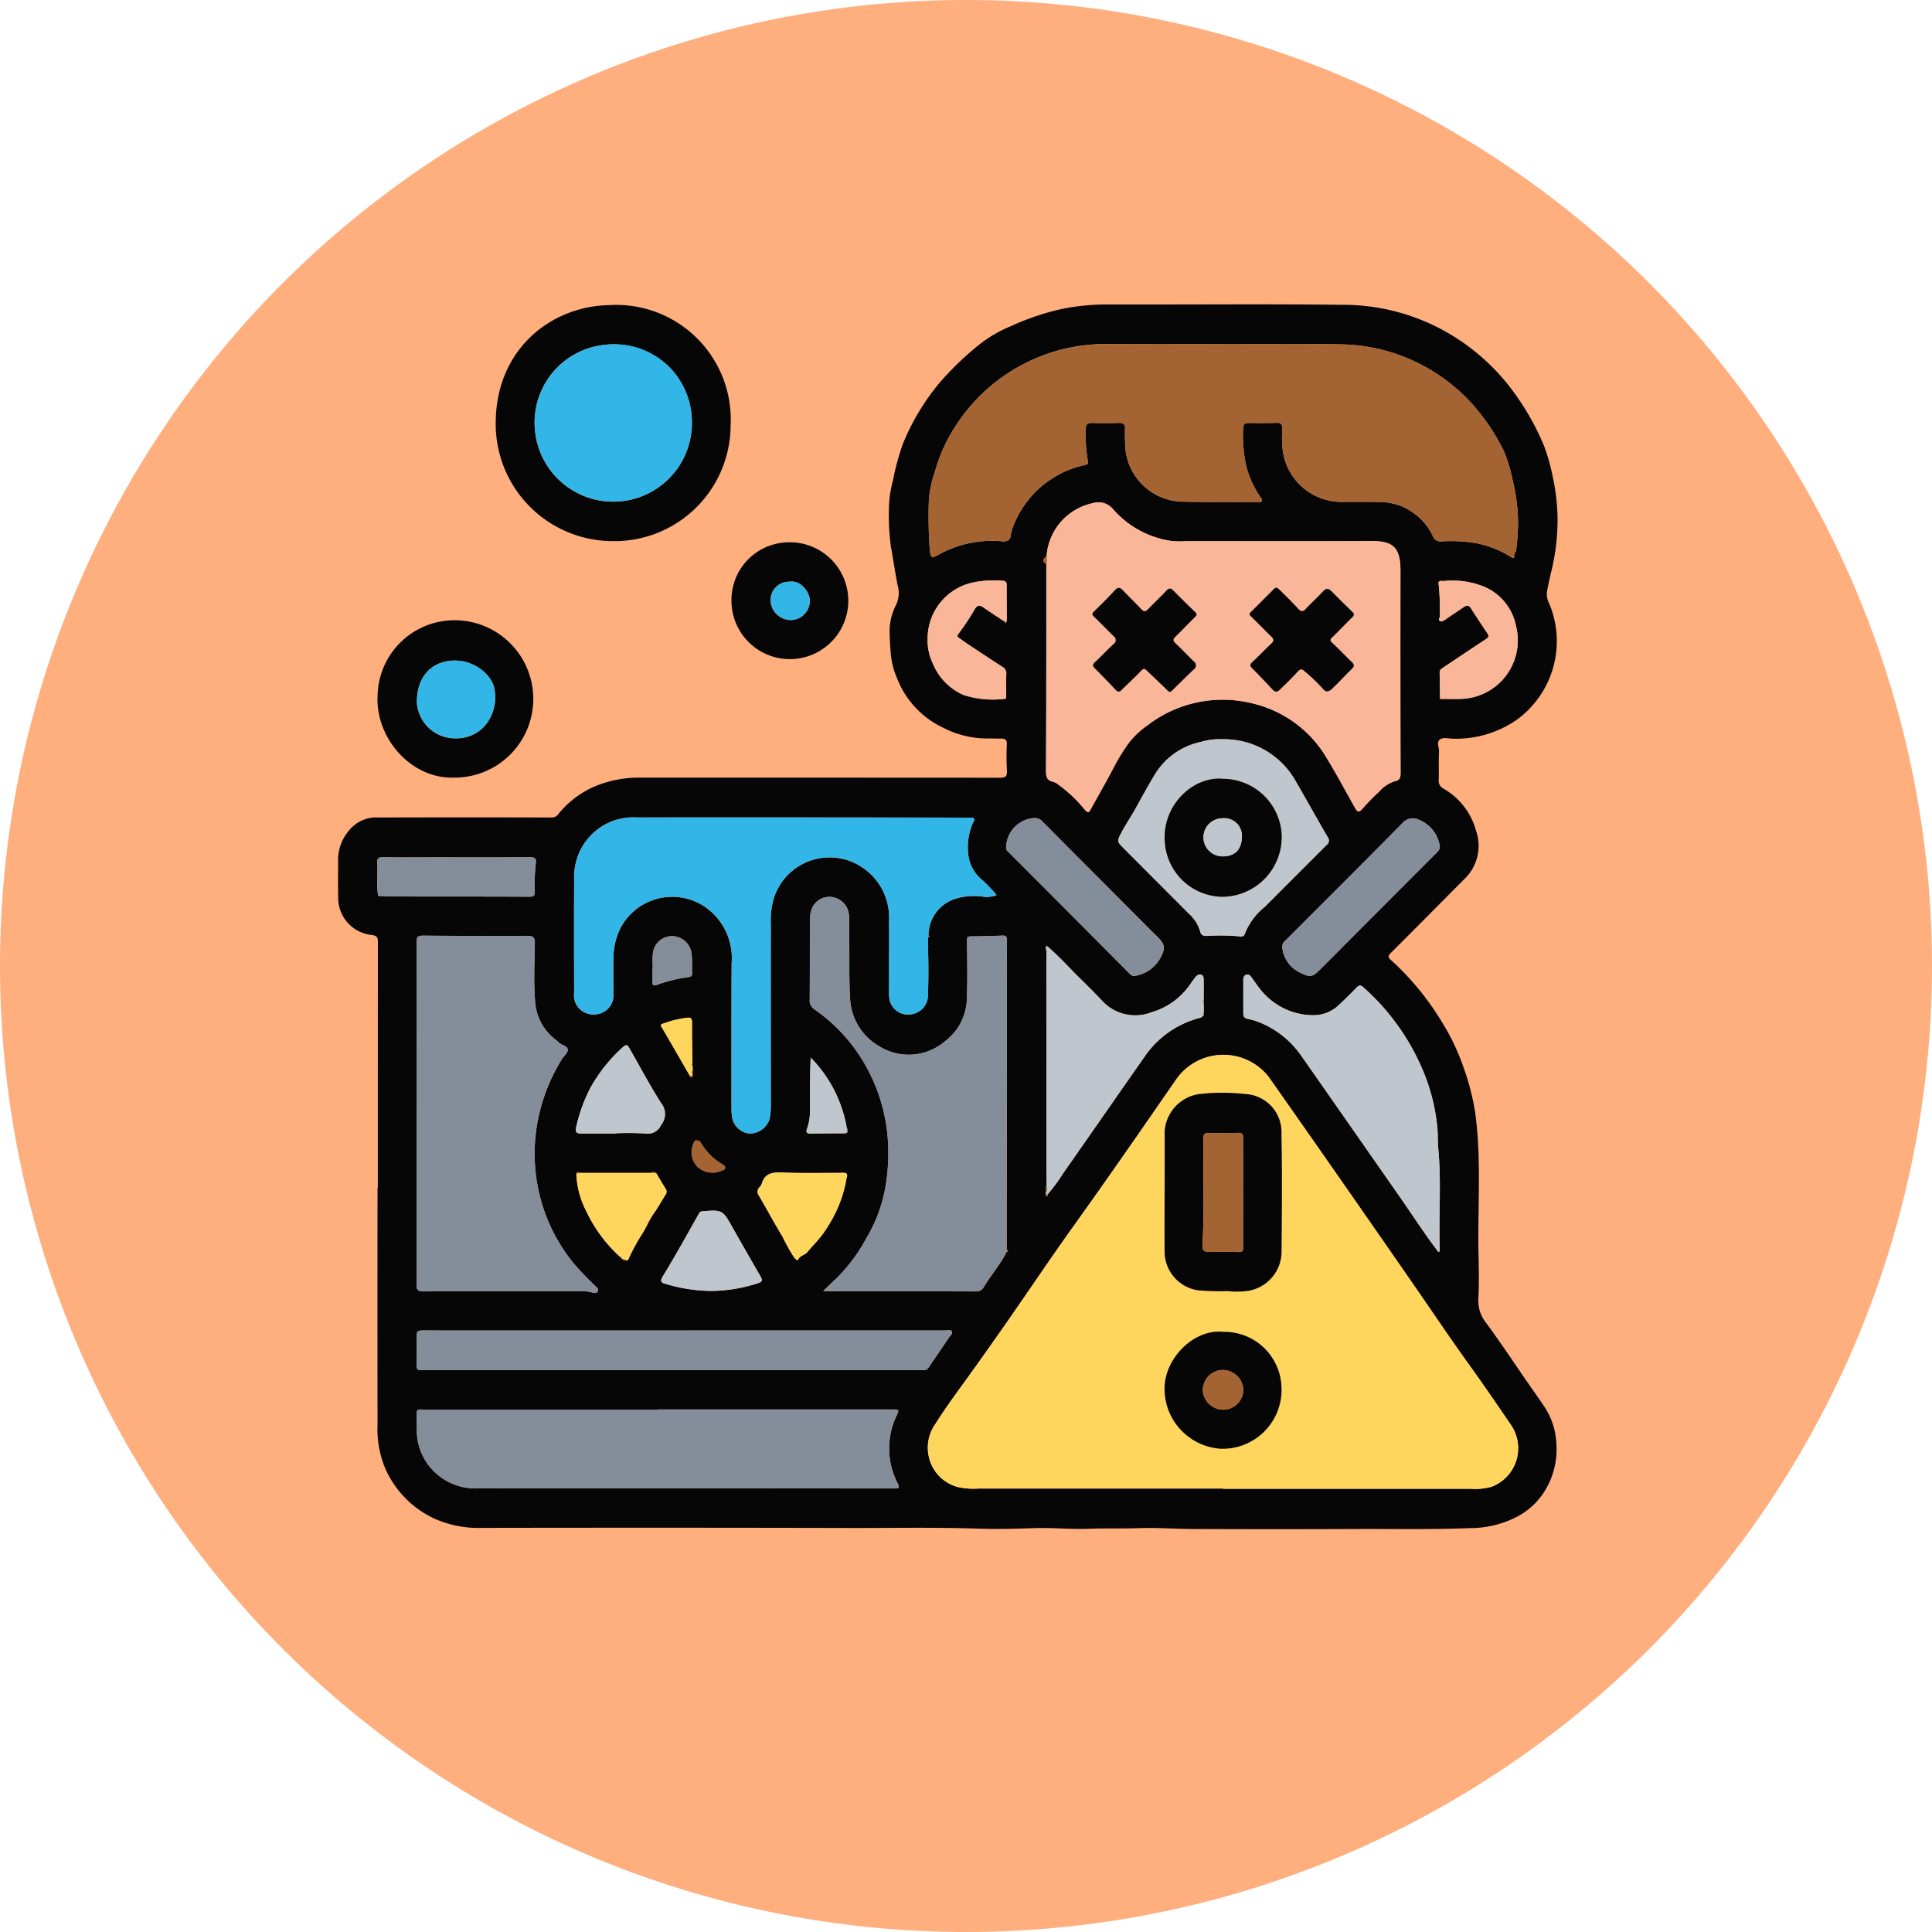 <svg xmlns="http://www.w3.org/2000/svg" xmlns:xlink="http://www.w3.org/1999/xlink" width="169" height="169" viewBox="0 0 169 169">
  <defs>
    <clipPath id="clip-path">
      <rect id="Rectángulo_377613" data-name="Rectángulo 377613" width="106.679" height="107.131" fill="none"/>
    </clipPath>
  </defs>
  <g id="Grupo_1073345" data-name="Grupo 1073345" transform="translate(-385.5 -2057.999)">
    <g id="Grupo_159182" data-name="Grupo 159182" transform="translate(385.5 2057.999)">
      <path id="Unión_12" data-name="Unión 12" d="M84.5,0A84.5,84.5,0,1,1,0,84.5,84.5,84.5,0,0,1,84.5,0Z" transform="translate(0 0)" fill="#ffae7e"/>
    </g>
    <g id="Grupo_1073349" data-name="Grupo 1073349" transform="translate(403.07 2074.591)">
      <g id="Grupo_1073348" data-name="Grupo 1073348" transform="translate(12 10.03)" clip-path="url(#clip-path)">
        <path id="Trazado_821145" data-name="Trazado 821145" d="M3.48,77.286q0-10.735.005-21.469c0-.394-.038-.589-.532-.652A3.268,3.268,0,0,1,.011,51.847c-.024-1.1,0-2.194-.008-3.291a3.976,3.976,0,0,1,1.015-2.6,3.047,3.047,0,0,1,2.552-1.068q7.526-.024,15.051,0a.7.7,0,0,0,.626-.268,8.3,8.3,0,0,1,4.3-2.832,9.956,9.956,0,0,1,2.894-.388q15.729,0,31.457.01c.511,0,.645-.136.611-.639a22.4,22.4,0,0,1-.008-2.3c.013-.377-.133-.491-.477-.486-.485.008-.972-.02-1.457-.01a8.368,8.368,0,0,1-3.582-.916,7.955,7.955,0,0,1-4.119-4.434,6.6,6.6,0,0,1-.51-2.006c-.057-.621-.089-1.25-.11-1.874a5.091,5.091,0,0,1,.6-2.52A2.472,2.472,0,0,0,48.93,24.5c-.206-1.093-.367-2.2-.566-3.287a19.835,19.835,0,0,1-.178-3.352,10.078,10.078,0,0,1,.352-2.444,22.01,22.01,0,0,1,.862-3.191,20.24,20.24,0,0,1,3.209-5.355A26.238,26.238,0,0,1,55.992,3.6,11.308,11.308,0,0,1,58.83,1.92,22.3,22.3,0,0,1,63.326.4,20.02,20.02,0,0,1,67.2.011C74.059.03,80.918-.041,87.774.041a18.315,18.315,0,0,1,11.818,4.2,18.542,18.542,0,0,1,2.563,2.55,22.639,22.639,0,0,1,3.324,5.552,16.275,16.275,0,0,1,.772,2.727,18.128,18.128,0,0,1,.427,3.864,19.083,19.083,0,0,1-.558,4.463c-.133.577-.262,1.155-.372,1.737a1.834,1.834,0,0,0,.2,1.04,8.5,8.5,0,0,1-2.835,10.161,9.317,9.317,0,0,1-5.618,1.66c-.379-.005-.832-.154-1.119.078-.311.252-.044.708-.066,1.073-.047.816,0,1.637-.031,2.454a.755.755,0,0,0,.409.756,6.075,6.075,0,0,1,2.849,3.66,4.02,4.02,0,0,1-.883,4.128c-2.186,2.191-4.358,4.4-6.551,6.579-.265.264-.282.387.01.642a24.177,24.177,0,0,1,4.416,5.362,19.307,19.307,0,0,1,1.96,4.132,20.742,20.742,0,0,1,1,3.975c.548,4.15.176,8.32.277,12.48.03,1.235.047,2.475-.02,3.708a3.087,3.087,0,0,0,.688,2.084c1.121,1.528,2.182,3.1,3.25,4.664.638.936,1.308,1.849,1.932,2.8a6.262,6.262,0,0,1,.942,2.906,6.945,6.945,0,0,1-.681,3.745,6.339,6.339,0,0,1-2.61,2.761,8.915,8.915,0,0,1-4.252,1.065c-3.291.133-6.581.066-9.871.079q-7.119.029-14.239,0c-1.621,0-3.244-.131-4.861-.075-1.465.051-2.928,0-4.393.055-1.6.059-3.2-.112-4.8-.056s-3.207.1-4.8.044c-3.79-.126-7.578-.05-11.366-.059q-16.041-.036-32.082-.007a9.464,9.464,0,0,1-4.182-.813,8.678,8.678,0,0,1-4.366-4.565,8.923,8.923,0,0,1-.6-3.619q-.011-10.369,0-20.738ZM61.91,56.2c-.012-.01-.022-.027-.035-.029s-.028.011-.041.017l.078.007c.005.07.01.14.015.21a.183.183,0,0,0,.053.2c-.008.225-.022.451-.022.676q0,8.651.008,17.3c0,.833.008,1.667.012,2.5a.429.429,0,0,0-.009.475c0,.043-.022.061-.064.056l-.04,0,.041-.006c.009.073.018.146.027.219-.028.079-.066.186.05.2s.1-.1.092-.184a13.62,13.62,0,0,0,1.267-1.705c2.4-3.431,4.786-6.871,7.188-10.3a8.394,8.394,0,0,1,4.818-3.409.539.539,0,0,0,.383-.291c0-.068,0-.136-.007-.2q0-.421-.008-.841c0-.067,0-.135,0-.2,0-.591.008-1.181,0-1.772,0-.188,0-.412-.222-.479s-.395.074-.526.249-.272.36-.4.547a6.2,6.2,0,0,1-3.413,2.49,3.929,3.929,0,0,1-4.375-1.061c-.583-.618-1.184-1.219-1.792-1.812-.98-.954-1.882-1.987-2.927-2.873-.02-.031-.041-.089-.061-.089-.051,0-.071.039-.041.09a.083.083,0,0,1-.056.016M31.018,67.052c0-.141,0-.282-.005-.423,0-.065-.009-.13-.013-.2-.015-1.2-.047-2.4-.033-3.6,0-.357-.1-.46-.433-.428a9.657,9.657,0,0,0-2.12.523c-.271.092-.163.2-.065.37.824,1.407,1.635,2.821,2.45,4.233.04.058.085.115.163.071s.079-.138.056-.223c0-.041-.009-.082-.013-.123,0-.067.009-.135.013-.2M44.5,72.031a11.608,11.608,0,0,0-3.156-6.145c-.069,1.523-.074,3.014-.067,4.5a4.564,4.564,0,0,1-.236,1.664c-.144.377-.051.494.337.486.935-.02,1.87-.019,2.8-.026l.044.02.044-.018.215-.025c.2-.147.09-.3.014-.459m-.271,3.945a.142.142,0,0,0-.211,0c-1.753,0-3.507.037-5.257-.033-.836-.033-1.44.109-1.694.986a.825.825,0,0,1-.2.3.553.553,0,0,0-.041.75c.694,1.186,1.34,2.4,2.055,3.573a15.811,15.811,0,0,0,1.022,1.826c.107.133.3.3.332.207.156-.393.588-.4.817-.68.456-.549.969-1.055,1.387-1.631a14.14,14.14,0,0,0,1.058-1.77,11.218,11.218,0,0,0,.973-3.011c.032-.158.214-.533-.245-.523M25.16,83.617c.185.061.232-.066.292-.2a17.268,17.268,0,0,1,1.185-2.16c.353-.556.579-1.177.971-1.714.38-.52.677-1.1,1.03-1.641a.457.457,0,0,0,0-.567c-.278-.436-.535-.885-.8-1.328a.372.372,0,0,0-.487-.028l-6.145,0c-.136-.082-.264-.117-.36.056a7.654,7.654,0,0,0,.852,3.256A12.627,12.627,0,0,0,24.649,83.3l.156.148a.127.127,0,0,0,.059.056c.062.133.176.131.3.116m71.323-49.1c.554,0,1.109.015,1.662,0a5.118,5.118,0,0,0,4.885-6.41,4.7,4.7,0,0,0-3.13-3.537,7.223,7.223,0,0,0-3.1-.37l-.142,0c-.192,0-.447-.015-.388.265a20.649,20.649,0,0,1,.1,2.843c.01.134-.172.308.024.4.17.076.325-.036.473-.138.527-.365,1.063-.717,1.591-1.079.256-.176.454-.189.644.111.463.732.943,1.455,1.428,2.174.166.247.113.37-.134.53-1.247.812-2.479,1.65-3.72,2.472-.164.109-.321.2-.317.431.013.761.023,1.523.035,2.285.012.059.043.066.09.034M58.3,27.744l.091.153.11-.195c0-1.06-.013-2.119-.011-3.178,0-.255-.133-.33-.353-.344a8.9,8.9,0,0,0-2.379.109,5.021,5.021,0,0,0-4.182,4.973,4.671,4.671,0,0,0,.465,2.171,5.1,5.1,0,0,0,2.7,2.746,8.379,8.379,0,0,0,3.5.338c.255,0,.207-.176.208-.323,0-.609-.019-1.219.009-1.826a.673.673,0,0,0-.363-.672c-.861-.548-1.711-1.115-2.562-1.679-.386-.256-.773-.512-1.142-.79-.109-.083-.326-.168-.124-.405A19.736,19.736,0,0,0,55.7,26.656c.233-.359.422-.375.745-.149.61.426,1.238.827,1.859,1.238m-54.8,24c.484.019.969.053,1.453.054,3.937.006,7.874,0,11.811.018.376,0,.441-.134.435-.447a16.346,16.346,0,0,1,.093-2.449c.056-.425-.047-.559-.5-.556-2.775.02-5.55.01-8.325.01-1.526,0-3.052.014-4.578-.007-.384-.005-.479.13-.457.482.026.416-.013.836.013,1.252a6.352,6.352,0,0,0,.062,1.647l-.012.026,0-.028M58.486,82.858c.074.007.131-.015.115-.1,0-.018-.072-.024-.111-.036,0-.452,0-.9,0-1.356q.01-11.7.02-23.4,0-1.149.005-2.3c0-.245-.019-.456-.353-.445-.933.03-1.867.063-2.8.065-.317,0-.345.112-.342.4.017,1.654.057,3.31-.009,4.961a4.8,4.8,0,0,1-1.934,3.831,4.877,4.877,0,0,1-5.736.422,5.1,5.1,0,0,1-2.55-4.181c-.086-1.444-.054-2.889-.065-4.334-.008-.975,0-1.951-.029-2.925a1.73,1.73,0,0,0-1.4-1.6,1.671,1.671,0,0,0-1.815.92,2.929,2.929,0,0,0-.2,1.278c-.005,2.263,0,4.527-.019,6.79a.894.894,0,0,0,.418.828,14.8,14.8,0,0,1,4.61,5.167,15.327,15.327,0,0,1,1.775,5.829,17.166,17.166,0,0,1-.2,4.652,13.092,13.092,0,0,1-1.678,4.415,14.4,14.4,0,0,1-2.651,3.525c-.348.314-.679.648-1.089,1.042.251.013.385.025.519.025,4.272,0,8.545,0,12.817.016a.752.752,0,0,0,.693-.366c.637-1.063,1.464-2,2.02-3.118M51.6,55.766v0l.015-.419c.039-.011.1-.013.112-.034.017-.051-.015-.089-.079-.078a3.357,3.357,0,0,1,2.375-3.244,5.478,5.478,0,0,1,2.52-.158,2.588,2.588,0,0,0,1.063-.15,11.825,11.825,0,0,0-1.2-1.277,3.377,3.377,0,0,1-1.283-2.285,5.36,5.36,0,0,1,.4-2.741c.058-.142.281-.335-.025-.474l-.017-.024-.022.018q-5.963-.009-11.925-.016-8.7-.005-17.393,0a5.17,5.17,0,0,0-5.368,4.077,4.822,4.822,0,0,0-.122,1.035q-.014,5.119,0,10.237a1.666,1.666,0,0,0,1.7,1.879,1.688,1.688,0,0,0,1.734-1.9c.008-.958-.021-1.916.008-2.873a5.927,5.927,0,0,1,.548-2.656,5.113,5.113,0,0,1,7.434-1.994,5.438,5.438,0,0,1,2.354,4.93c-.021,4.23-.013,8.461-.015,12.692a5.885,5.885,0,0,0,.043.728,1.72,1.72,0,0,0,1.5,1.493A1.834,1.834,0,0,0,37.737,71.3a5.143,5.143,0,0,0,.115-1.124c0-5.328-.01-10.656,0-15.984a6.737,6.737,0,0,1,.287-2.3,5.117,5.117,0,0,1,7.678-2.666A5.278,5.278,0,0,1,48.2,53.885c.008,2.019,0,4.039-.005,6.059a3.6,3.6,0,0,0,.084,1.037,1.658,1.658,0,0,0,1.89,1.112A1.677,1.677,0,0,0,51.6,60.378l.017-.006-.018,0c.051-1.37.053-2.741,0-4.111a.1.1,0,0,0,0-.148v-.345M61.96,22.72q0,2.351,0,4.7c-.005,4.441,0,8.881-.029,13.322,0,.538.056.913.652,1.025a1.344,1.344,0,0,1,.408.223,12.312,12.312,0,0,1,2.363,2.244c.285.3.358.165.484-.061.665-1.195,1.344-2.382,1.98-3.592a17.554,17.554,0,0,1,1.336-2.19,7.339,7.339,0,0,1,1.674-1.581,10.766,10.766,0,0,1,9.211-1.895,10.245,10.245,0,0,1,6.431,4.741c.873,1.434,1.668,2.917,2.491,4.382.191.341.332.46.65.084a18.989,18.989,0,0,1,1.455-1.492,3.041,3.041,0,0,1,1.359-.908c.418-.093.522-.277.521-.7q-.024-8.855-.008-17.711c0-2.087-.678-2.615-2.575-2.607-5.382.023-10.765.008-16.147.007a7.628,7.628,0,0,1-1.352-.019,8.329,8.329,0,0,1-5.053-2.76,1.661,1.661,0,0,0-1.79-.54,5.1,5.1,0,0,0-4.039,4.659c-.345.213-.417.433-.017.665M77.4,103.589v.02H99.061a5.359,5.359,0,0,0,1.838-.177,3.6,3.6,0,0,0,1.79-5.27c-1.273-1.884-2.56-3.757-3.888-5.6-1.6-2.231-3.133-4.516-4.7-6.775q-2.467-3.562-4.942-7.119Q85.3,73.129,81.425,67.6a5.031,5.031,0,0,0-8.1.186c-2.946,4.264-5.893,8.527-8.912,12.739-2.081,2.9-4.067,5.879-6.116,8.808q-1.907,2.726-3.856,5.422c-.74,1.019-1.481,2.055-2.155,3.129a3.6,3.6,0,0,0-.563,3.09,3.5,3.5,0,0,0,2.529,2.485,6.376,6.376,0,0,0,1.8.123q10.675.005,21.35,0m.012-100.1c-3.315,0-6.63.011-9.945-.007a15.586,15.586,0,0,0-13.423,7.129,13.851,13.851,0,0,0-1.8,3.928,10.04,10.04,0,0,0-.562,2.583,40.009,40.009,0,0,0,.089,4.472c.063.533.163.637.627.385a9.6,9.6,0,0,1,5.761-1.236c.4.015.63-.113.678-.521a4.648,4.648,0,0,1,.466-1.364,8.559,8.559,0,0,1,3.433-3.785,8.471,8.471,0,0,1,2.515-.992c.191-.046.414-.066.333-.39a12.973,12.973,0,0,1-.17-2.8c-.013-.406.156-.512.516-.507.8.01,1.6.017,2.395-.005.382-.01.53.118.513.51-.021.486,0,.975.018,1.461a5.112,5.112,0,0,0,4.936,4.917c2.221.05,4.443.023,6.664.028.116,0,.266.048.338-.068.092-.15-.057-.255-.13-.364A9.546,9.546,0,0,1,79.5,14.385a12.177,12.177,0,0,1-.329-3.5c-.009-.411.158-.51.514-.507.8.007,1.6.016,2.395-.012.423-.014.539.156.529.555a8.648,8.648,0,0,0,.045,1.979,5.185,5.185,0,0,0,5.316,4.378c.972.007,1.945-.016,2.916.015a5.32,5.32,0,0,1,2.186.385,5.263,5.263,0,0,1,2.7,2.6.7.7,0,0,0,.77.456,13.717,13.717,0,0,1,2.75.115,8.668,8.668,0,0,1,3.259,1.223c.133.084.39.173.339-.013-.071-.262.136-.346.158-.528a19.6,19.6,0,0,0,.173-2.485,16.223,16.223,0,0,0-.483-3.7,13.142,13.142,0,0,0-.779-2.555,18.411,18.411,0,0,0-2.392-3.663,15.81,15.81,0,0,0-11.585-5.62c-3.521-.077-7.046-.02-10.57-.021M6.887,70.764H6.873c0,4.98.007,9.959-.012,14.938,0,.495.113.645.624.643,4.478-.023,8.956-.019,13.435-.017a3.9,3.9,0,0,1,1.232.089c.17.055.464.126.572-.088s-.127-.363-.269-.507a24.454,24.454,0,0,1-1.9-2,15.1,15.1,0,0,1-3.224-7.484,15.417,15.417,0,0,1,.084-4.635,16.015,16.015,0,0,1,2.141-5.64c.176-.289.531-.558.535-.84.005-.336-.484-.412-.748-.614-.081-.062-.138-.158-.221-.216a4.53,4.53,0,0,1-1.889-3.48c-.134-1.67-.044-3.36-.019-5.041.007-.484-.169-.633-.633-.631-3.055.009-6.109.01-9.164-.015-.448,0-.544.124-.543.55q.021,7.5.009,14.99M27.975,96.67v.011H8.443c-.4,0-.8.006-1.2-.008-.263-.009-.375.076-.364.36.022.539.005,1.079.015,1.619a5.072,5.072,0,0,0,1.5,3.441,5.213,5.213,0,0,0,4.033,1.473q18.126,0,36.251.016c.467,0,.428-.122.268-.459a6.646,6.646,0,0,1-.082-5.923c.235-.5.215-.529-.314-.529H27.975m2.4-6.91v.005H15.007c-2.534,0-5.069.007-7.6-.008-.4,0-.552.091-.534.52.031.747,0,1.5-.005,2.246-.008.71-.011.71.686.71H50.831c.121,0,.243,0,.365,0a.51.51,0,0,0,.477-.252c.581-.865,1.179-1.72,1.756-2.588.111-.167.354-.356.269-.529-.107-.218-.405-.1-.617-.1q-11.354-.008-22.709,0m65.874-6.872.117-.043c0-.169,0-.338,0-.506-.08-2.821.15-5.645-.12-8.465-.054-.561-.028-1.132-.068-1.7a17.055,17.055,0,0,0-1.121-4.784,20.188,20.188,0,0,0-5.362-7.656c-.24-.224-.393-.181-.6.038q-.741.77-1.521,1.5a3.222,3.222,0,0,1-2.35.908,5.918,5.918,0,0,1-4.5-2.213c-.288-.347-.535-.727-.8-1.09-.117-.158-.252-.312-.474-.235s-.253.261-.253.467c0,.975,0,1.95,0,2.925,0,.3.136.414.422.474a5.931,5.931,0,0,1,1.123.349,8.188,8.188,0,0,1,3.544,2.894Q88.587,71.92,92.894,78.1c.754,1.081,1.485,2.179,2.237,3.261.359.518.742,1.02,1.114,1.528m-18.9-44.841a5.386,5.386,0,0,0-1.844.222,6.215,6.215,0,0,0-3.956,2.706c-.667,1.076-1.255,2.192-1.877,3.292-.372.658-.8,1.286-1.149,1.953-.4.761-.38.774.245,1.4Q71.6,50.462,74.432,53.3a3.342,3.342,0,0,1,.983,1.547c.079.328.268.4.556.4a18.629,18.629,0,0,1,2.961.043.333.333,0,0,0,.4-.257,5.626,5.626,0,0,1,1.719-2.314q2.709-2.711,5.418-5.423a.469.469,0,0,0,.115-.671c-.95-1.635-1.869-3.289-2.817-4.926a7.188,7.188,0,0,0-6.417-3.657m-18.9,9.412a.433.433,0,0,0,.132.388q5.347,5.341,10.668,10.706a.476.476,0,0,0,.45.194,3.086,3.086,0,0,0,2.2-1.506c.52-.922.455-1.261-.307-1.993-.1-.1-.2-.2-.3-.295q-4.82-4.835-9.639-9.672a.912.912,0,0,0-.706-.344,2.618,2.618,0,0,0-2.5,2.523m24.149,8.793a2.728,2.728,0,0,0,1.586,2.221c.821.412,1.048.391,1.686-.248q1.861-1.862,3.718-3.729l6.41-6.421c.209-.21.448-.413.366-.757A2.946,2.946,0,0,0,94.572,45.1a1.194,1.194,0,0,0-1.473.287c-3.376,3.432-6.791,6.825-10.193,10.231a.737.737,0,0,0-.313.633M32.6,86.3a13.494,13.494,0,0,0,4.134-.679c.4-.131.4-.278.225-.584-.828-1.436-1.655-2.872-2.468-4.317-.844-1.5-.881-1.525-2.581-1.392a.4.4,0,0,0-.372.252c-1.025,1.836-2.051,3.674-3.146,5.468-.278.454-.043.552.235.627A14.306,14.306,0,0,0,32.6,86.3m-8.325-13.77v-.019a26.267,26.267,0,0,1,2.649.022,1.255,1.255,0,0,0,1.331-.737,1.523,1.523,0,0,0,0-1.935c-.972-1.535-1.826-3.146-2.732-4.723-.129-.224-.234-.495-.574-.186a13.638,13.638,0,0,0-2.88,3.6,14.01,14.01,0,0,0-1.22,3.347c-.133.532-.023.64.52.637.97,0,1.94,0,2.91,0M27.527,58.1h-.019c0,.382.011.766,0,1.147-.012.32.087.386.395.277a13.58,13.58,0,0,1,2.755-.677c.206-.028.317-.107.312-.327-.013-.556.019-1.117-.039-1.668a1.734,1.734,0,0,0-1.753-1.586A1.69,1.69,0,0,0,27.532,56.9c-.034.4-.005.8-.005,1.2m3.848,15.041c-.169-.019-.2.071-.248.2a1.807,1.807,0,0,0,.332,2.113,1.931,1.931,0,0,0,2.084.329c.125-.035.28-.08.312-.229s-.092-.242-.217-.316A5.3,5.3,0,0,1,31.77,73.4c-.093-.154-.2-.284-.4-.259" transform="translate(0 0)" fill="#060607"/>
        <path id="Trazado_821146" data-name="Trazado 821146" d="M43.176,20.805A10.246,10.246,0,0,1,33.01,11.138C32.678,4.292,37.644.268,42.891.162A10.024,10.024,0,0,1,53.541,10.714,10.156,10.156,0,0,1,43.176,20.805m6.978-10.313a7.012,7.012,0,0,0-1.944-4.884,7.008,7.008,0,0,0-5.853-1.953A6.834,6.834,0,0,0,36.411,10.9a6.878,6.878,0,0,0,13.743-.41" transform="translate(-19.202 -0.093)" fill="#060607"/>
        <path id="Trazado_821147" data-name="Trazado 821147" d="M14.923,79.87c-3.77.11-6.847-3.493-6.661-7.15a6.728,6.728,0,0,1,6.815-6.614,6.882,6.882,0,1,1-.153,13.764m.139-10.24c-2.076,0-3.386,1.415-3.36,3.7a3.351,3.351,0,0,0,3.427,3.107,3.318,3.318,0,0,0,2.426-1,3.817,3.817,0,0,0,.951-3.156c-.111-1.314-1.72-2.644-3.444-2.644" transform="translate(-4.804 -38.472)" fill="#060607"/>
        <path id="Trazado_821148" data-name="Trazado 821148" d="M87.413,49.769A5.111,5.111,0,1,1,82.322,54.8a5.041,5.041,0,0,1,5.091-5.027m.031,3.448a1.608,1.608,0,0,0-1.7,1.634,1.786,1.786,0,0,0,1.8,1.719,1.688,1.688,0,0,0,1.633-1.617c.051-.784-.808-1.894-1.736-1.736" transform="translate(-47.909 -28.956)" fill="#060607"/>
        <path id="Trazado_821149" data-name="Trazado 821149" d="M149.208,194.977q-10.675,0-21.35,0a6.38,6.38,0,0,1-1.8-.123,3.5,3.5,0,0,1-2.529-2.485,3.594,3.594,0,0,1,.563-3.09c.674-1.074,1.415-2.11,2.155-3.129q1.955-2.692,3.857-5.421c2.049-2.929,4.034-5.9,6.116-8.808,3.019-4.213,5.966-8.476,8.911-12.74a5.032,5.032,0,0,1,8.1-.186q3.885,5.519,7.736,11.061,2.479,3.554,4.942,7.119c1.565,2.259,3.093,4.545,4.7,6.775,1.328,1.846,2.616,3.72,3.889,5.6a3.6,3.6,0,0,1-1.79,5.27,5.35,5.35,0,0,1-1.839.177H149.208v-.02m-5.093-25.94h0c0,1.792-.018,3.585.005,5.377a3.434,3.434,0,0,0,2.9,3.218,20.66,20.66,0,0,0,2.6.07,6.876,6.876,0,0,0,1.811-.023,3.485,3.485,0,0,0,2.914-3.542c.029-3.376.061-6.754-.009-10.128a3.339,3.339,0,0,0-3.216-3.546,17.412,17.412,0,0,0-4.1.023,3.539,3.539,0,0,0-2.9,3.226c.008,1.775,0,3.55,0,5.325m5.13,12.234c-2.5-.277-5.019,2.18-5.14,4.771a5.259,5.259,0,0,0,4.9,5.451,5.154,5.154,0,0,0,5.32-5.489,4.994,4.994,0,0,0-5.084-4.733" transform="translate(-71.808 -91.389)" fill="#ffd65d"/>
        <path id="Trazado_821150" data-name="Trazado 821150" d="M149.34,8.308c3.524,0,7.048-.057,10.57.02a15.812,15.812,0,0,1,11.585,5.62,18.409,18.409,0,0,1,2.392,3.663,13.114,13.114,0,0,1,.78,2.555,16.267,16.267,0,0,1,.483,3.7,19.6,19.6,0,0,1-.173,2.485c-.022.182-.229.266-.158.528.051.187-.206.1-.339.013a8.67,8.67,0,0,0-3.259-1.223,13.717,13.717,0,0,0-2.75-.115.7.7,0,0,1-.77-.456,5.262,5.262,0,0,0-2.7-2.6,5.321,5.321,0,0,0-2.186-.385c-.971-.031-1.943-.008-2.915-.015a5.185,5.185,0,0,1-5.316-4.378,8.673,8.673,0,0,1-.046-1.979c.01-.4-.107-.569-.529-.555-.8.028-1.6.019-2.395.012-.355,0-.523.1-.514.507a12.191,12.191,0,0,0,.329,3.5,9.538,9.538,0,0,0,1.169,2.468c.074.109.222.214.13.364-.071.117-.221.068-.337.068-2.222,0-4.444.023-6.665-.028a5.111,5.111,0,0,1-4.935-4.917c-.021-.487-.04-.975-.019-1.461.018-.392-.13-.521-.513-.51-.8.022-1.6.016-2.4.005-.36,0-.528.1-.516.507a13,13,0,0,0,.171,2.8c.082.324-.142.345-.333.39a8.472,8.472,0,0,0-2.515.992,8.563,8.563,0,0,0-3.434,3.785,4.66,4.66,0,0,0-.465,1.364c-.048.408-.277.536-.678.521a9.6,9.6,0,0,0-5.761,1.237c-.464.252-.564.148-.627-.385a39.919,39.919,0,0,1-.089-4.472,10.023,10.023,0,0,1,.562-2.583,13.85,13.85,0,0,1,1.8-3.928,15.732,15.732,0,0,1,5.32-5.055A16.243,16.243,0,0,1,139.4,8.3c3.315.018,6.63.007,9.945.008" transform="translate(-71.929 -4.823)" fill="#a46332"/>
        <path id="Trazado_821151" data-name="Trazado 821151" d="M148.189,46.188a5.1,5.1,0,0,1,4.039-4.659,1.661,1.661,0,0,1,1.79.54,8.332,8.332,0,0,0,5.053,2.76,7.628,7.628,0,0,0,1.352.019c5.382,0,10.764.017,16.146-.007,1.9-.008,2.578.52,2.575,2.607q-.013,8.855.008,17.711c0,.42-.1.6-.521.7a3.043,3.043,0,0,0-1.359.908,19.071,19.071,0,0,0-1.456,1.492c-.317.376-.459.257-.65-.084-.822-1.465-1.617-2.948-2.491-4.382a10.243,10.243,0,0,0-6.431-4.74,10.763,10.763,0,0,0-9.211,1.895,7.338,7.338,0,0,0-1.674,1.581,17.523,17.523,0,0,0-1.336,2.19c-.636,1.21-1.315,2.4-1.98,3.592-.126.226-.2.365-.484.061a12.322,12.322,0,0,0-2.363-2.244,1.34,1.34,0,0,0-.408-.223c-.6-.113-.655-.487-.652-1.025.028-4.44.024-8.881.029-13.322q0-2.351,0-4.7a1.4,1.4,0,0,0,.017-.665m20.159,2.73a.357.357,0,0,0-.3.146c-.665.662-1.321,1.333-1.991,1.989-.189.185-.084.273.054.408.584.571,1.152,1.157,1.736,1.728.226.221.272.382,0,.627-.565.514-1.081,1.081-1.647,1.595-.253.229-.226.36,0,.58q.831.823,1.622,1.687c.385.419.5.442.9.045.489-.483.989-.957,1.446-1.469.229-.257.393-.236.6-.023a15.969,15.969,0,0,1,1.572,1.495c.3.4.579.277.84.025.582-.561,1.131-1.156,1.71-1.72.222-.216.255-.368.015-.6-.579-.551-1.125-1.136-1.71-1.68-.2-.187-.236-.275-.024-.479.6-.578,1.171-1.188,1.767-1.771.176-.171.192-.287.012-.462q-.936-.906-1.853-1.832c-.271-.274-.472-.237-.729.043-.482.524-1.015,1-1.5,1.519-.252.268-.415.26-.663-.012-.5-.552-1.04-1.073-1.566-1.6-.1-.1-.208-.175-.287-.241m-9.291,9.114c.022-.019.071-.06.116-.1.628-.615,1.25-1.236,1.886-1.842a.424.424,0,0,0,0-.719c-.537-.519-1.042-1.071-1.589-1.578-.249-.23-.219-.365,0-.579.572-.557,1.12-1.14,1.69-1.7.166-.163.218-.269.023-.456q-.959-.919-1.888-1.868c-.233-.236-.4-.246-.636.014-.506.548-1.061,1.051-1.573,1.594-.235.248-.388.255-.624,0-.517-.562-1.073-1.088-1.6-1.643-.238-.252-.422-.288-.678-.014-.594.633-1.2,1.258-1.827,1.855-.244.232-.163.331.032.518.565.539,1.105,1.1,1.661,1.654a.408.408,0,0,1-.008.7c-.547.507-1.054,1.059-1.605,1.561-.253.231-.217.367,0,.584q.905.9,1.775,1.83c.194.207.333.25.55.031.561-.565,1.159-1.094,1.7-1.678.212-.229.324-.177.5-.012.573.549,1.149,1.094,1.72,1.645.1.1.172.222.378.215" transform="translate(-86.213 -24.134)" fill="#f9b698"/>
        <path id="Trazado_821152" data-name="Trazado 821152" d="M84.247,107.379c.306.139.083.333.025.474a5.364,5.364,0,0,0-.4,2.741,3.378,3.378,0,0,0,1.283,2.285,11.871,11.871,0,0,1,1.2,1.277,2.581,2.581,0,0,1-1.063.15,5.483,5.483,0,0,0-2.52.158,3.357,3.357,0,0,0-2.375,3.243c-.062.022-.069.061-.033.112-.005.14-.01.28-.015.42v.5c.054,1.37.051,2.741,0,4.111l0,.008a1.677,1.677,0,0,1-1.432,1.715,1.658,1.658,0,0,1-1.891-1.112,3.592,3.592,0,0,1-.084-1.037c0-2.019.013-4.039.005-6.059a5.277,5.277,0,0,0-2.384-4.665,5.116,5.116,0,0,0-7.678,2.666,6.726,6.726,0,0,0-.287,2.3c-.01,5.328,0,10.656,0,15.984a5.143,5.143,0,0,1-.115,1.124,1.833,1.833,0,0,1-1.777,1.234,1.719,1.719,0,0,1-1.5-1.493,5.886,5.886,0,0,1-.044-.728c0-4.231-.006-8.462.015-12.692a5.439,5.439,0,0,0-2.354-4.93,5.114,5.114,0,0,0-7.434,1.995,5.932,5.932,0,0,0-.548,2.656c-.029.957,0,1.915-.008,2.873a1.688,1.688,0,0,1-1.734,1.9,1.666,1.666,0,0,1-1.7-1.879q-.017-5.119,0-10.237a4.848,4.848,0,0,1,.122-1.035,5.17,5.17,0,0,1,5.369-4.077q8.7-.008,17.393,0,5.963,0,11.924.016l.039.006" transform="translate(-28.744 -62.476)" fill="#31b6e7"/>
        <path id="Trazado_821153" data-name="Trazado 821153" d="M16.439,147.644q0-7.5-.009-14.99c0-.426.095-.554.543-.55,3.055.026,6.109.025,9.164.015.463,0,.64.147.633.632-.025,1.681-.115,3.371.019,5.041a4.529,4.529,0,0,0,1.889,3.48c.083.058.14.154.221.216.265.2.753.278.748.614,0,.282-.359.551-.535.839a16.017,16.017,0,0,0-2.142,5.641,15.431,15.431,0,0,0-.084,4.635A15.1,15.1,0,0,0,30.11,160.7a24.593,24.593,0,0,0,1.9,2c.142.144.377.291.269.507s-.4.143-.572.089a3.9,3.9,0,0,0-1.232-.089c-4.478,0-8.957-.006-13.435.017-.511,0-.625-.147-.623-.642.019-4.979.011-9.959.011-14.938Z" transform="translate(-9.552 -76.881)" fill="#848d9a"/>
        <path id="Trazado_821154" data-name="Trazado 821154" d="M115.921,155.013c-.556,1.115-1.382,2.055-2.019,3.118a.753.753,0,0,1-.693.366c-4.272-.017-8.544-.013-12.817-.016-.134,0-.268-.013-.519-.025.41-.393.741-.727,1.089-1.042a14.4,14.4,0,0,0,2.651-3.525,13.092,13.092,0,0,0,1.678-4.415,17.166,17.166,0,0,0,.2-4.652,15.333,15.333,0,0,0-1.775-5.829,14.807,14.807,0,0,0-4.61-5.167A.893.893,0,0,1,98.69,133c.015-2.263.014-4.527.019-6.79a2.929,2.929,0,0,1,.2-1.278,1.671,1.671,0,0,1,1.816-.92,1.731,1.731,0,0,1,1.4,1.6c.033.974.022,1.95.029,2.925.011,1.445-.02,2.889.065,4.334a5.1,5.1,0,0,0,2.55,4.181,4.877,4.877,0,0,0,5.736-.422,4.8,4.8,0,0,0,1.934-3.831c.066-1.652.026-3.307.009-4.961,0-.284.026-.4.342-.4.934,0,1.868-.035,2.8-.065.334-.011.354.2.353.445q0,1.149-.005,2.3-.01,11.7-.02,23.4c0,.452,0,.9,0,1.356l0,.136" transform="translate(-57.435 -72.155)" fill="#848d9a"/>
        <path id="Trazado_821155" data-name="Trazado 821155" d="M37.554,231.251H58.128c.529,0,.549.026.314.529a6.645,6.645,0,0,0,.082,5.923c.159.337.2.459-.268.459Q40.13,238.14,22,238.147a5.215,5.215,0,0,1-4.033-1.473,5.073,5.073,0,0,1-1.5-3.441c-.01-.54.006-1.08-.015-1.619-.011-.284.1-.368.364-.359.4.013.8.008,1.2.008H37.554Z" transform="translate(-9.579 -134.582)" fill="#848d9a"/>
        <path id="Trazado_821156" data-name="Trazado 821156" d="M39.924,214.681q11.354,0,22.709,0c.212,0,.51-.119.617.1.085.173-.158.362-.268.529-.577.868-1.174,1.723-1.756,2.588a.508.508,0,0,1-.477.252c-.121,0-.243,0-.365,0H17.1c-.7,0-.693,0-.685-.71.009-.749.037-1.5.005-2.246-.018-.428.138-.522.534-.52,2.535.015,5.069.008,7.6.008H39.924Z" transform="translate(-9.553 -124.923)" fill="#848d9a"/>
        <path id="Trazado_821157" data-name="Trazado 821157" d="M206.479,164.5c-.372-.509-.755-1.01-1.114-1.528-.752-1.083-1.484-2.18-2.238-3.262q-4.307-6.178-8.625-12.348a8.191,8.191,0,0,0-3.544-2.894,5.931,5.931,0,0,0-1.123-.349c-.287-.06-.424-.174-.422-.474.007-.975,0-1.95,0-2.925,0-.206.04-.393.253-.467s.357.077.474.235c.269.363.516.743.8,1.09a5.918,5.918,0,0,0,4.5,2.213,3.222,3.222,0,0,0,2.35-.908q.778-.732,1.521-1.5c.21-.219.363-.261.6-.038A20.188,20.188,0,0,1,205.286,149a17.054,17.054,0,0,1,1.121,4.784c.04.57.015,1.142.068,1.7.27,2.82.039,5.645.12,8.465,0,.168,0,.337,0,.506l-.117.043" transform="translate(-110.233 -81.61)" fill="#bfc6ce"/>
        <path id="Trazado_821158" data-name="Trazado 821158" d="M172.363,90.994a7.188,7.188,0,0,1,6.417,3.657c.948,1.636,1.867,3.29,2.817,4.926a.469.469,0,0,1-.115.671q-2.716,2.705-5.418,5.423a5.626,5.626,0,0,0-1.719,2.314.333.333,0,0,1-.4.257,18.629,18.629,0,0,0-2.961-.043c-.288,0-.477-.072-.556-.4a3.334,3.334,0,0,0-.983-1.546q-2.835-2.84-5.667-5.684c-.625-.628-.648-.64-.245-1.4.353-.667.777-1.3,1.149-1.953.621-1.1,1.209-2.216,1.877-3.292a6.215,6.215,0,0,1,3.956-2.706,5.386,5.386,0,0,1,1.844-.222m.076,3.457c-2.572-.254-5.338,2.249-5.1,5.51a5.119,5.119,0,0,0,5.014,4.811,5.23,5.23,0,0,0,5.208-5.51,5.165,5.165,0,0,0-5.119-4.812" transform="translate(-95.018 -52.948)" fill="#bfc6ce"/>
        <path id="Trazado_821159" data-name="Trazado 821159" d="M148.114,156.037c-.009-.073-.018-.146-.027-.219v0c.042.005.064-.013.064-.056.116-.156.053-.316.009-.475,0-.834-.012-1.667-.012-2.5q0-8.651-.007-17.3c0-.226.014-.451.022-.677a.147.147,0,0,0-.053-.2c0-.07-.01-.14-.014-.21l0,0a.083.083,0,0,0,.056-.016h.1c1.046.886,1.948,1.919,2.927,2.873.609.592,1.209,1.194,1.792,1.812a3.929,3.929,0,0,0,4.375,1.061,6.2,6.2,0,0,0,3.413-2.49c.125-.187.263-.367.4-.547s.3-.319.526-.249.22.291.222.479c0,.591,0,1.181,0,1.772-.091.067-.091.135,0,.2q0,.421.008.842c-.09.071-.068.138.007.2a.538.538,0,0,1-.383.291,8.391,8.391,0,0,0-4.817,3.409c-2.4,3.429-4.789,6.869-7.189,10.3a13.509,13.509,0,0,1-1.267,1.706l-.142-.014" transform="translate(-86.182 -78.21)" fill="#bfc6ce"/>
        <path id="Trazado_821160" data-name="Trazado 821160" d="M139.8,110.017a2.618,2.618,0,0,1,2.5-2.522.913.913,0,0,1,.706.344q4.816,4.84,9.639,9.672c.1.1.194.2.295.295.762.732.827,1.071.307,1.993a3.088,3.088,0,0,1-2.2,1.506.475.475,0,0,1-.45-.194q-5.327-5.36-10.668-10.706a.434.434,0,0,1-.132-.388" transform="translate(-81.361 -62.559)" fill="#848d9a"/>
        <path id="Trazado_821161" data-name="Trazado 821161" d="M197.569,118.85a.736.736,0,0,1,.313-.632c3.4-3.407,6.817-6.8,10.193-10.231a1.193,1.193,0,0,1,1.473-.287,2.947,2.947,0,0,1,1.786,2.217c.082.344-.156.547-.366.757l-6.41,6.421q-1.86,1.864-3.718,3.729c-.638.639-.866.66-1.686.248a2.729,2.729,0,0,1-1.586-2.221" transform="translate(-114.976 -62.6)" fill="#848d9a"/>
        <path id="Trazado_821162" data-name="Trazado 821162" d="M8.287,119.077a6.351,6.351,0,0,1-.062-1.647c-.027-.416.013-.836-.013-1.252-.022-.352.073-.487.457-.482,1.526.021,3.052.007,4.579.007,2.775,0,5.55.011,8.325-.01.45,0,.553.131.5.556a16.283,16.283,0,0,0-.093,2.448c.006.313-.059.449-.435.447-3.937-.019-7.874-.012-11.811-.018-.484,0-.969-.035-1.453-.054l.008,0" transform="translate(-4.771 -67.331)" fill="#848d9a"/>
        <path id="Trazado_821163" data-name="Trazado 821163" d="M130.1,61.365c-.62-.411-1.248-.811-1.858-1.238-.323-.226-.512-.21-.745.149a19.8,19.8,0,0,1-1.437,2.166c-.2.237.015.323.124.405.369.279.756.535,1.142.79.851.564,1.7,1.131,2.562,1.679a.673.673,0,0,1,.362.672c-.028.607-.006,1.217-.009,1.826,0,.146.047.326-.208.323a8.372,8.372,0,0,1-3.5-.338,5.1,5.1,0,0,1-2.7-2.745,4.672,4.672,0,0,1-.464-2.171,5.02,5.02,0,0,1,4.181-4.973,8.917,8.917,0,0,1,2.379-.11c.22.015.353.089.353.344,0,1.059.007,2.119.012,3.178l-.2.042" transform="translate(-71.799 -33.621)" fill="#f9b698"/>
        <path id="Trazado_821164" data-name="Trazado 821164" d="M230.822,57.834a7.219,7.219,0,0,1,3.1.37,4.7,4.7,0,0,1,3.13,3.537,5.118,5.118,0,0,1-4.885,6.41c-.553.019-1.108,0-1.662,0a.077.077,0,0,0-.09-.034q-.017-1.142-.035-2.285c0-.228.154-.322.317-.431,1.241-.823,2.472-1.66,3.72-2.472.247-.161.3-.283.134-.53-.485-.719-.964-1.441-1.428-2.174-.19-.3-.387-.287-.644-.111-.528.363-1.064.714-1.591,1.079-.148.1-.3.215-.474.138-.2-.089-.014-.263-.024-.4a20.647,20.647,0,0,0-.1-2.843c-.059-.28.2-.265.388-.265q.069.109.142,0" transform="translate(-134.019 -33.64)" fill="#f9b698"/>
        <path id="Trazado_821165" data-name="Trazado 821165" d="M71.959,196.679a14.312,14.312,0,0,1-3.973-.625c-.277-.075-.512-.172-.235-.627,1.095-1.795,2.121-3.632,3.146-5.468a.4.4,0,0,1,.372-.252c1.7-.133,1.737-.107,2.581,1.392.813,1.444,1.64,2.88,2.468,4.316.176.306.176.453-.225.584a13.481,13.481,0,0,1-4.134.679" transform="translate(-39.357 -110.375)" fill="#bfc6ce"/>
        <path id="Trazado_821166" data-name="Trazado 821166" d="M53.227,162.771c-.97,0-1.94,0-2.911,0-.543,0-.652-.106-.52-.638a14.027,14.027,0,0,1,1.22-3.347,13.655,13.655,0,0,1,2.88-3.6c.34-.308.446-.037.574.186.907,1.577,1.76,3.188,2.733,4.723a1.523,1.523,0,0,1,0,1.935,1.255,1.255,0,0,1-1.331.737,26.27,26.27,0,0,0-2.649-.022v.019" transform="translate(-28.951 -90.236)" fill="#bfc6ce"/>
        <path id="Trazado_821167" data-name="Trazado 821167" d="M53.668,189.068a12.627,12.627,0,0,1-2.952-4.007,7.654,7.654,0,0,1-.852-3.257l.36-.056,6.145,0,.487.027c.265.444.523.893.8,1.328a.457.457,0,0,1,0,.567c-.353.541-.65,1.121-1.03,1.641-.392.537-.618,1.159-.971,1.714a17.291,17.291,0,0,0-1.185,2.16c-.06.134-.107.262-.292.2a.279.279,0,0,0-.3-.116.13.13,0,0,1-.059-.056.163.163,0,0,0-.156-.148" transform="translate(-29.019 -105.772)" fill="#ffd65d"/>
        <path id="Trazado_821168" data-name="Trazado 821168" d="M95.326,181.7c.459-.01.277.365.245.523a11.218,11.218,0,0,1-.973,3.011A14.191,14.191,0,0,1,93.54,187c-.418.576-.931,1.081-1.387,1.631-.229.276-.661.287-.817.68-.037.093-.225-.074-.332-.206a15.75,15.75,0,0,1-1.022-1.826c-.715-1.173-1.362-2.387-2.055-3.573a.552.552,0,0,1,.041-.75.826.826,0,0,0,.2-.3c.254-.877.858-1.019,1.694-.986,1.75.07,3.5.029,5.257.033l.212,0" transform="translate(-51.097 -105.724)" fill="#ffd65d"/>
        <path id="Trazado_821169" data-name="Trazado 821169" d="M101.534,164.216l-.215.024c-.028-.05-.058-.053-.088,0-.935.007-1.87.006-2.8.026-.388.008-.48-.109-.337-.486a4.556,4.556,0,0,0,.236-1.664c-.008-1.491,0-2.981.067-4.5a11.6,11.6,0,0,1,3.156,6.145l-.014.46" transform="translate(-57.048 -91.725)" fill="#bfc6ce"/>
        <path id="Trazado_821170" data-name="Trazado 821170" d="M65.816,135.04c0-.4-.029-.8.006-1.2a1.689,1.689,0,0,1,1.641-1.634,1.734,1.734,0,0,1,1.753,1.586c.058.551.026,1.111.039,1.667.005.22-.106.3-.312.327a13.578,13.578,0,0,0-2.755.677c-.308.109-.407.043-.395-.277.014-.382,0-.765,0-1.147Z" transform="translate(-38.29 -76.941)" fill="#848d9a"/>
        <path id="Trazado_821171" data-name="Trazado 821171" d="M70.323,154.122c0,.041.009.082.013.123l-.219.152c-.815-1.412-1.627-2.825-2.45-4.233-.1-.168-.207-.279.065-.37a9.656,9.656,0,0,1,2.12-.523c.334-.033.436.071.433.428-.014,1.2.018,2.4.033,3.6-.083.071-.074.136.013.2,0,.141,0,.283.005.424-.1.061-.107.128-.013.2" transform="translate(-39.318 -86.869)" fill="#ffd65d"/>
        <path id="Trazado_821172" data-name="Trazado 821172" d="M74.441,174.961c.191-.025.3.105.4.259A5.3,5.3,0,0,0,76.7,177.06c.125.074.25.157.217.316s-.187.194-.312.229a1.931,1.931,0,0,1-2.084-.329,1.807,1.807,0,0,1-.332-2.113c.05-.131.079-.222.248-.2" transform="translate(-43.066 -101.82)" fill="#a46332"/>
        <path id="Trazado_821173" data-name="Trazado 821173" d="M147.857,52.759a1.4,1.4,0,0,1-.017.665c-.4-.232-.329-.452.017-.665" transform="translate(-85.881 -30.704)" fill="#a46332"/>
        <path id="Trazado_821174" data-name="Trazado 821174" d="M106.419,172.77l.014-.46c.076.156.184.313-.014.46" transform="translate(-61.933 -100.28)" fill="#848d9a"/>
        <path id="Trazado_821175" data-name="Trazado 821175" d="M123.448,132.232c-.036-.051-.029-.09.033-.112s.1.027.079.079c-.007.021-.073.023-.112.034" transform="translate(-71.831 -76.889)" fill="#848d9a"/>
        <path id="Trazado_821176" data-name="Trazado 821176" d="M139.909,198.021l0-.136c.039.012.108.018.112.036.016.085-.041.107-.115.1" transform="translate(-81.423 -115.164)" fill="#a46332"/>
        <path id="Trazado_821177" data-name="Trazado 821177" d="M148.112,186.177l.142.014c.009.083.025.2-.092.184s-.078-.119-.05-.2" transform="translate(-86.18 -108.35)" fill="#a46332"/>
        <path id="Trazado_821178" data-name="Trazado 821178" d="M148.155,184.394c.043.159.107.319-.009.475a.429.429,0,0,1,.009-.475" transform="translate(-86.178 -107.312)" fill="#a46332"/>
        <path id="Trazado_821179" data-name="Trazado 821179" d="M65.913,181.672l-.487-.027a.372.372,0,0,1,.487.027" transform="translate(-38.076 -105.667)" fill="#a46332"/>
        <path id="Trazado_821180" data-name="Trazado 821180" d="M123.438,134.374c0-.05,0-.1,0-.148a.1.1,0,0,1,0,.148" transform="translate(-71.838 -78.116)" fill="#848d9a"/>
        <path id="Trazado_821181" data-name="Trazado 821181" d="M139.476,66.311l.2-.042-.111.2-.091-.153" transform="translate(-81.171 -38.567)" fill="#848d9a"/>
        <path id="Trazado_821182" data-name="Trazado 821182" d="M50.226,181.654l-.36.056c.1-.173.224-.138.36-.056" transform="translate(-29.021 -105.678)" fill="#a46332"/>
        <path id="Trazado_821183" data-name="Trazado 821183" d="M73.677,161.33l.219-.152c.023.085.036.171-.056.223s-.123-.013-.163-.071" transform="translate(-42.878 -93.801)" fill="#a46332"/>
        <path id="Trazado_821184" data-name="Trazado 821184" d="M148.315,134.264h-.1c-.031-.051-.01-.089.041-.09.02,0,.041.058.061.089" transform="translate(-86.248 -78.086)" fill="#a46332"/>
        <path id="Trazado_821185" data-name="Trazado 821185" d="M59.479,199.739a.28.28,0,0,1,.3.116c-.119.015-.234.017-.3-.116" transform="translate(-34.615 -116.239)" fill="#a46332"/>
        <path id="Trazado_821186" data-name="Trazado 821186" d="M231.375,57.874q-.073.107-.142,0l.142,0" transform="translate(-134.571 -33.679)" fill="#a46332"/>
        <path id="Trazado_821187" data-name="Trazado 821187" d="M105.51,181.686l-.212,0a.143.143,0,0,1,.212,0" transform="translate(-61.281 -105.71)" fill="#a46332"/>
        <path id="Trazado_821188" data-name="Trazado 821188" d="M148.126,134.92a.147.147,0,0,1,.053.2.183.183,0,0,1-.053-.2" transform="translate(-86.199 -78.52)" fill="#a46332"/>
        <path id="Trazado_821189" data-name="Trazado 821189" d="M105.695,173.415c.03-.052.059-.049.088,0l-.044.018Z" transform="translate(-61.512 -100.901)" fill="#848d9a"/>
        <path id="Trazado_821190" data-name="Trazado 821190" d="M74.079,160.6c-.093-.074-.084-.14.013-.2,0,.067-.009.134-.013.2" transform="translate(-43.074 -93.349)" fill="#a46332"/>
        <path id="Trazado_821191" data-name="Trazado 821191" d="M148.031,185.658v0l-.04.007.039,0" transform="translate(-86.127 -108.045)" fill="#a46332"/>
        <path id="Trazado_821192" data-name="Trazado 821192" d="M74.09,159.115c-.088-.059-.1-.124-.013-.2,0,.065.009.13.013.2" transform="translate(-43.077 -92.486)" fill="#a46332"/>
        <path id="Trazado_821193" data-name="Trazado 821193" d="M181.069,148.359c-.074-.066-.1-.133-.007-.2,0,.068,0,.135.007.2" transform="translate(-105.339 -86.222)" fill="#a46332"/>
        <path id="Trazado_821194" data-name="Trazado 821194" d="M181.031,145.86q-.135-.1,0-.2c0,.067,0,.135,0,.2" transform="translate(-105.316 -84.769)" fill="#a46332"/>
        <path id="Trazado_821195" data-name="Trazado 821195" d="M58.965,199.259a.163.163,0,0,1,.156.148l-.156-.148" transform="translate(-34.316 -115.963)" fill="#a46332"/>
        <path id="Trazado_821196" data-name="Trazado 821196" d="M123.442,144.423l0-.008.018,0Z" transform="translate(-71.839 -84.046)" fill="#848d9a"/>
        <path id="Trazado_821197" data-name="Trazado 821197" d="M147.994,134.389l0,0-.078-.007c.014-.006.029-.019.041-.017s.023.018.035.029" transform="translate(-86.084 -78.194)" fill="#a46332"/>
        <path id="Trazado_821198" data-name="Trazado 821198" d="M123.441,133.4v0" transform="translate(-71.839 -77.632)" fill="#848d9a"/>
        <path id="Trazado_821199" data-name="Trazado 821199" d="M8.394,123.782l-.008,0,0,.028Z" transform="translate(-4.878 -72.036)" fill="#a46332"/>
        <path id="Trazado_821200" data-name="Trazado 821200" d="M132.717,107.381l-.039-.006.023-.018Z" transform="translate(-77.215 -62.479)" fill="#848d9a"/>
        <path id="Trazado_821201" data-name="Trazado 821201" d="M230.591,82.481a.076.076,0,0,1,.09.034c-.046.032-.078.024-.09-.034" transform="translate(-134.198 -48)" fill="#a46332"/>
        <path id="Trazado_821202" data-name="Trazado 821202" d="M54.9,15.3a6.878,6.878,0,0,1-13.743.41A6.834,6.834,0,0,1,47.1,8.468,6.785,6.785,0,0,1,54.9,15.3" transform="translate(-23.946 -4.906)" fill="#31b6e7"/>
        <path id="Trazado_821203" data-name="Trazado 821203" d="M19.863,74.535c1.724,0,3.333,1.33,3.444,2.644a3.817,3.817,0,0,1-.951,3.156,3.318,3.318,0,0,1-2.426,1A3.351,3.351,0,0,1,16.5,78.233c-.026-2.282,1.284-3.7,3.36-3.7" transform="translate(-9.604 -43.377)" fill="#31b6e7"/>
        <path id="Trazado_821204" data-name="Trazado 821204" d="M92.211,58.016c.928-.158,1.787.952,1.736,1.736a1.688,1.688,0,0,1-1.633,1.617,1.786,1.786,0,0,1-1.8-1.719,1.608,1.608,0,0,1,1.7-1.634" transform="translate(-52.677 -33.755)" fill="#31b6e7"/>
        <path id="Trazado_821205" data-name="Trazado 821205" d="M172.968,173.66c0-1.775.006-3.55,0-5.325a3.54,3.54,0,0,1,2.9-3.226,17.408,17.408,0,0,1,4.1-.023,3.339,3.339,0,0,1,3.216,3.546c.07,3.375.038,6.752.009,10.128a3.484,3.484,0,0,1-2.913,3.542,6.879,6.879,0,0,1-1.812.023,20.655,20.655,0,0,1-2.6-.07,3.433,3.433,0,0,1-2.9-3.218c-.023-1.792-.005-3.585-.005-5.377h0m6.882.079c0-1.584,0-3.169,0-4.753,0-.3-.043-.508-.413-.5-.885.015-1.77.026-2.655.014-.358-.005-.424.152-.428.475-.033,3.113.107,6.227-.078,9.338-.029.488.2.6.612.591.833-.011,1.667-.021,2.5.007.37.013.472-.1.467-.469-.018-1.567-.008-3.134-.008-4.7" transform="translate(-100.661 -96.011)" fill="#060607"/>
        <path id="Trazado_821206" data-name="Trazado 821206" d="M178.079,214.985a4.994,4.994,0,0,1,5.084,4.733,5.153,5.153,0,0,1-5.32,5.489,5.258,5.258,0,0,1-4.9-5.451c.121-2.591,2.637-5.047,5.14-4.771m-.052,3.333a1.772,1.772,0,0,0-1.743,1.762,1.794,1.794,0,0,0,1.794,1.713,1.769,1.769,0,0,0,1.748-1.7,1.816,1.816,0,0,0-1.8-1.775" transform="translate(-100.642 -125.103)" fill="#060607"/>
        <path id="Trazado_821207" data-name="Trazado 821207" d="M193.145,59.287a3.627,3.627,0,0,1,.287.241c.526.53,1.063,1.051,1.566,1.6.247.272.411.28.662.012.487-.519,1.02-1,1.5-1.519.258-.28.459-.317.729-.043q.917.925,1.853,1.832c.181.175.164.291-.011.462-.6.584-1.166,1.193-1.767,1.771-.212.2-.178.292.024.479.585.543,1.131,1.129,1.71,1.68.24.228.207.38-.015.6-.579.564-1.128,1.16-1.71,1.721-.261.251-.542.378-.84-.025a15.975,15.975,0,0,0-1.572-1.495c-.207-.214-.371-.234-.6.023-.457.512-.957.986-1.446,1.469-.4.4-.515.375-.9-.045q-.791-.862-1.622-1.686c-.223-.221-.249-.352,0-.581.566-.513,1.082-1.081,1.647-1.595.269-.245.223-.406,0-.627-.584-.571-1.152-1.158-1.736-1.728-.138-.135-.243-.223-.054-.408.67-.657,1.326-1.327,1.991-1.989a.358.358,0,0,1,.3-.146" transform="translate(-111.01 -34.503)" fill="#060607"/>
        <path id="Trazado_821208" data-name="Trazado 821208" d="M164.72,68.438c-.206.008-.279-.119-.378-.215-.571-.551-1.147-1.1-1.72-1.645-.172-.165-.284-.217-.5.012-.54.584-1.138,1.112-1.7,1.678-.217.218-.356.176-.55-.031q-.871-.931-1.775-1.83c-.219-.217-.255-.353,0-.584.551-.5,1.058-1.054,1.605-1.561a.408.408,0,0,0,.008-.7c-.556-.55-1.1-1.114-1.661-1.654-.2-.186-.276-.286-.032-.518.629-.6,1.233-1.222,1.827-1.855.257-.274.44-.238.678.014.525.555,1.081,1.081,1.6,1.643.237.258.39.251.624,0,.513-.542,1.067-1.045,1.573-1.594.24-.26.4-.25.636-.014q.932.946,1.888,1.868c.2.187.143.293-.023.456-.57.56-1.117,1.142-1.69,1.7-.22.214-.25.349,0,.579.547.507,1.052,1.059,1.589,1.578a.424.424,0,0,1,0,.719c-.636.607-1.258,1.227-1.886,1.842-.046.045-.094.086-.116.1" transform="translate(-91.875 -34.54)" fill="#060607"/>
        <path id="Trazado_821209" data-name="Trazado 821209" d="M178.081,99.256a5.164,5.164,0,0,1,5.119,4.812,5.23,5.23,0,0,1-5.208,5.51,5.119,5.119,0,0,1-5.014-4.812c-.235-3.261,2.532-5.764,5.1-5.51m-.038,6.787c1.109,0,1.691-.628,1.687-1.812a1.546,1.546,0,0,0-1.713-1.522,1.667,1.667,0,0,0,.026,3.334" transform="translate(-100.66 -57.754)" fill="#060607"/>
        <path id="Trazado_821210" data-name="Trazado 821210" d="M184.46,178.623c0,1.567-.01,3.134.008,4.7,0,.364-.1.482-.467.469-.832-.028-1.666-.018-2.5-.007-.415.005-.641-.1-.612-.591.186-3.111.045-6.225.078-9.338,0-.323.07-.48.428-.475.885.012,1.77,0,2.655-.014.37-.007.415.2.413.5-.008,1.584,0,3.169,0,4.753" transform="translate(-105.271 -100.895)" fill="#a46332"/>
        <path id="Trazado_821211" data-name="Trazado 821211" d="M182.691,222.986a1.816,1.816,0,0,1,1.8,1.775,1.769,1.769,0,0,1-1.748,1.7,1.794,1.794,0,0,1-1.794-1.713,1.772,1.772,0,0,1,1.743-1.762" transform="translate(-105.306 -129.771)" fill="#a46332"/>
        <path id="Trazado_821212" data-name="Trazado 821212" d="M182.806,110.876a1.667,1.667,0,0,1-.026-3.334,1.546,1.546,0,0,1,1.713,1.522c0,1.184-.578,1.809-1.687,1.812" transform="translate(-105.423 -62.586)" fill="#bfc6ce"/>
      </g>
    </g>
  </g>
</svg>
